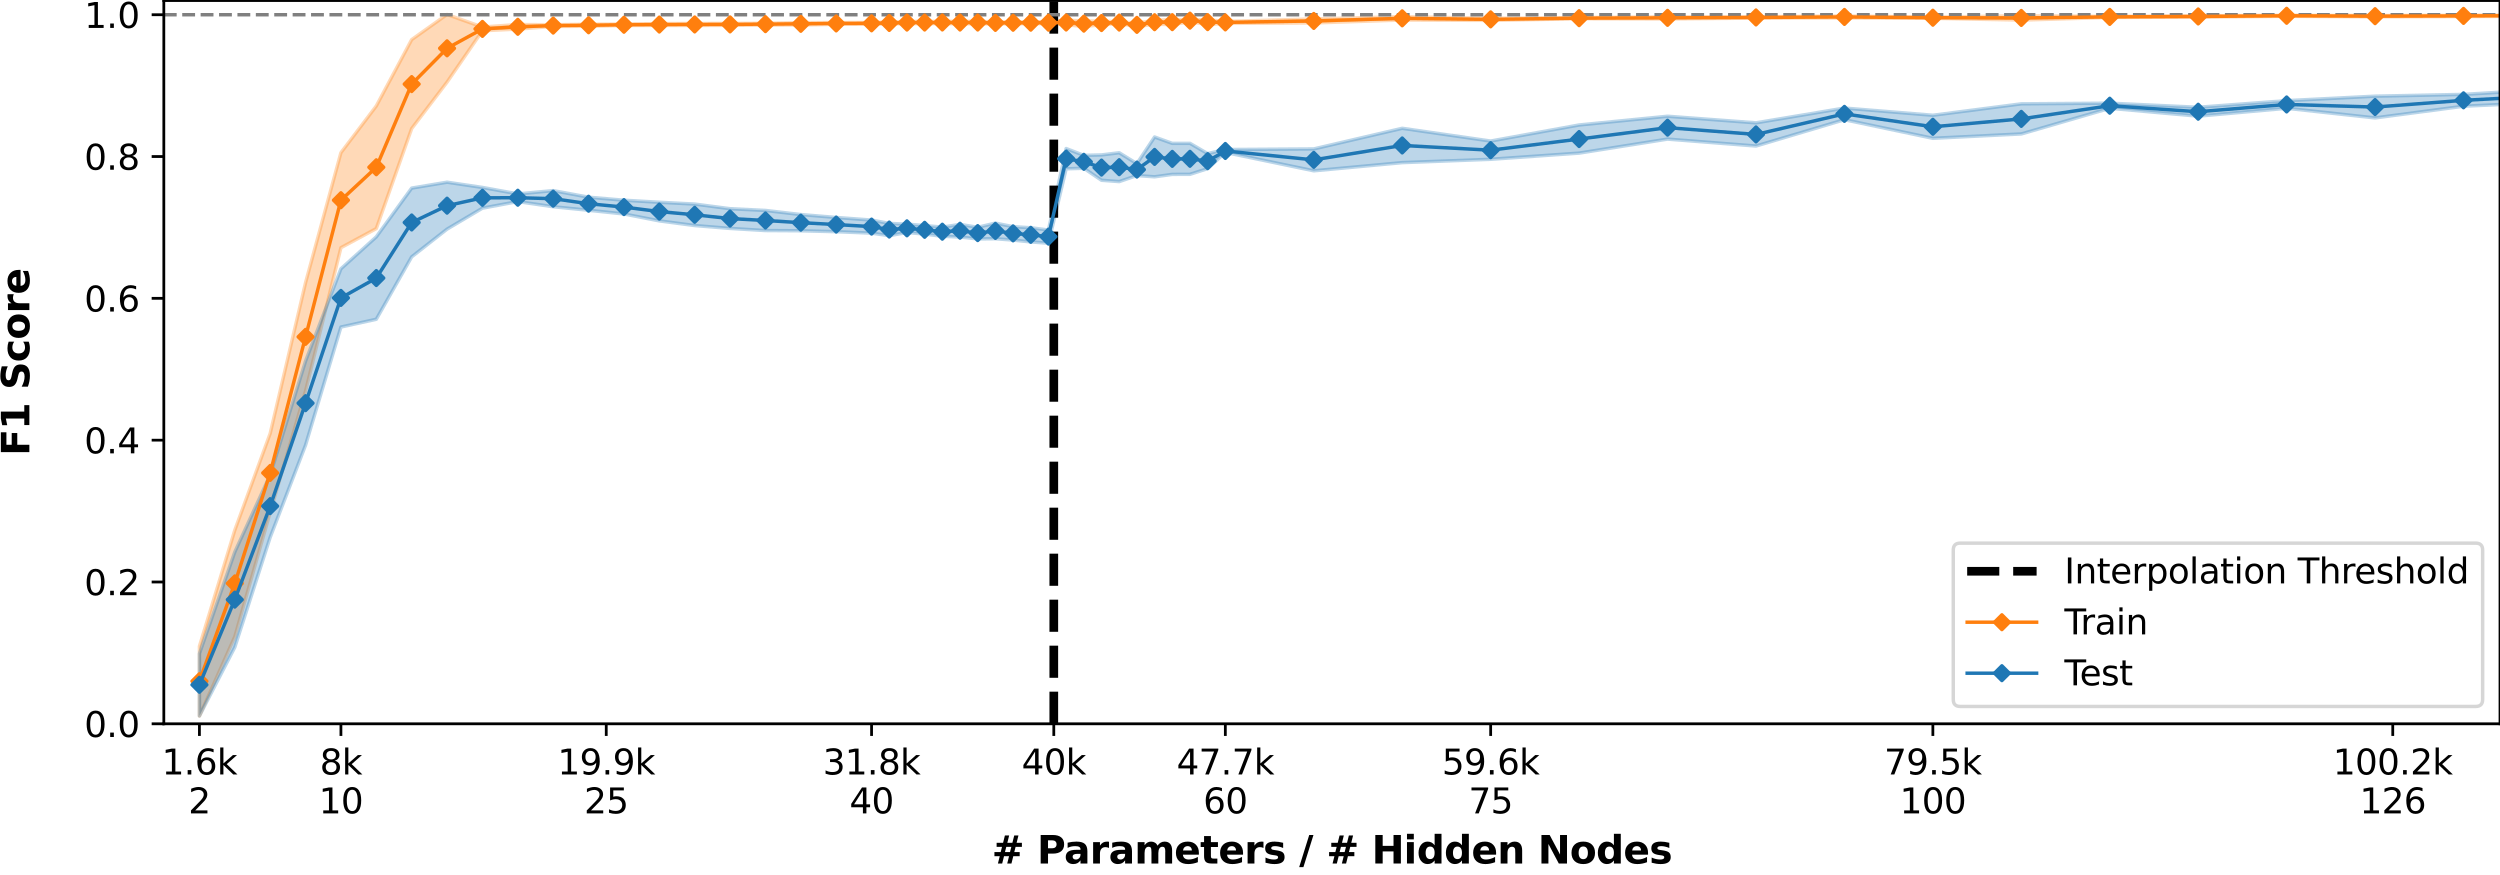 <?xml version="1.0" encoding="utf-8" standalone="no"?>
<!DOCTYPE svg PUBLIC "-//W3C//DTD SVG 1.1//EN"
  "http://www.w3.org/Graphics/SVG/1.1/DTD/svg11.dtd">
<svg xmlns:xlink="http://www.w3.org/1999/xlink" width="720pt" height="252pt" viewBox="0 0 720 252" xmlns="http://www.w3.org/2000/svg" version="1.1">
 <defs>
  <style type="text/css">*{stroke-linejoin: round; stroke-linecap: butt}</style>
 </defs>
 <g id="figure_1">
  <g id="patch_1">
   <path d="M 0 252 
L 720 252 
L 720 0 
L 0 0 
z
" style="fill: #ffffff"/>
  </g>
  <g id="axes_1">
   <g id="patch_2">
    <path d="M 47.18 208.456 
L 720 208.456 
L 720 0.155 
L 47.18 0.155 
z
" style="fill: #ffffff"/>
   </g>
   <g id="PolyCollection_1">
    <path d="M 57.432 186.145 
L 57.432 206.215 
L 67.621 183.353 
L 77.809 147.564 
L 87.998 112.601 
L 98.186 71.342 
L 108.375 65.827 
L 118.563 37.032 
L 128.751 23.66 
L 138.94 8.857 
L 149.128 8.377 
L 159.317 7.616 
L 169.505 7.576 
L 179.694 7.337 
L 189.882 7.344 
L 200.07 7.333 
L 210.259 7.308 
L 220.447 7.215 
L 230.636 7.205 
L 240.824 7.001 
L 251.012 6.98 
L 256.107 6.88 
L 261.201 6.828 
L 266.295 6.818 
L 271.389 6.8 
L 276.483 6.859 
L 281.578 6.837 
L 286.672 6.898 
L 291.766 6.842 
L 296.86 6.811 
L 301.955 6.815 
L 307.049 7.139 
L 312.143 7.619 
L 317.237 7.162 
L 322.331 6.765 
L 327.426 7.658 
L 332.52 6.96 
L 337.614 7.108 
L 342.708 6.264 
L 347.802 7.068 
L 352.897 6.732 
L 378.368 6.613 
L 403.839 5.764 
L 429.31 5.877 
L 454.781 5.394 
L 480.252 5.46 
L 505.723 5.208 
L 531.194 5.172 
L 556.665 5.271 
L 582.136 5.79 
L 607.607 5.024 
L 633.078 4.933 
L 658.549 4.698 
L 684.02 4.855 
L 709.491 4.773 
L 734.962 4.661 
L 760.433 4.546 
L 785.904 4.534 
L 811.375 4.945 
L 811.375 4.276 
L 811.375 4.276 
L 785.904 4.295 
L 760.433 4.362 
L 734.962 4.312 
L 709.491 4.392 
L 684.02 4.462 
L 658.549 4.393 
L 633.078 4.548 
L 607.607 4.721 
L 582.136 4.544 
L 556.665 4.936 
L 531.194 4.584 
L 505.723 4.845 
L 480.252 4.822 
L 454.781 5.067 
L 429.31 5.272 
L 403.839 4.792 
L 378.368 5.449 
L 352.897 6.177 
L 347.802 5.68 
L 342.708 5.634 
L 337.614 5.652 
L 332.52 5.829 
L 327.426 6.667 
L 322.331 6.226 
L 317.237 6.115 
L 312.143 6.005 
L 307.049 5.828 
L 301.955 6.254 
L 296.86 6.256 
L 291.766 6.263 
L 286.672 6.289 
L 281.578 6.141 
L 276.483 6.124 
L 271.389 6.144 
L 266.295 6.164 
L 261.201 6.174 
L 256.107 6.351 
L 251.012 6.459 
L 240.824 6.491 
L 230.636 6.513 
L 220.447 6.69 
L 210.259 6.747 
L 200.07 6.751 
L 189.882 6.794 
L 179.694 6.919 
L 169.505 6.975 
L 159.317 7.123 
L 149.128 7.061 
L 138.94 7.791 
L 128.751 4.169 
L 118.563 11.406 
L 108.375 30.515 
L 98.186 43.976 
L 87.998 81.43 
L 77.809 124.844 
L 67.621 152.686 
L 57.432 186.145 
z
" clip-path="url(#p63e423e003)" style="fill: #ff7f0e; fill-opacity: 0.3; stroke: #ff7f0e; stroke-opacity: 0.3"/>
   </g>
   <g id="PolyCollection_2">
    <path d="M 57.432 188.261 
L 57.432 206.182 
L 67.621 186.41 
L 77.809 154.751 
L 87.998 128.207 
L 98.186 94.189 
L 108.375 91.946 
L 118.563 73.973 
L 128.751 65.995 
L 138.94 59.955 
L 149.128 58.053 
L 159.317 59.541 
L 169.505 60.556 
L 179.694 61.622 
L 189.882 63.613 
L 200.07 64.958 
L 210.259 65.785 
L 220.447 66.4 
L 230.636 66.465 
L 240.824 66.728 
L 251.012 67.145 
L 256.107 67.878 
L 261.201 66.956 
L 266.295 67.416 
L 271.389 68.045 
L 276.483 68.27 
L 281.578 68.808 
L 286.672 68.757 
L 291.766 69.144 
L 296.86 69.67 
L 301.955 70.05 
L 307.049 48.616 
L 312.143 48.466 
L 317.237 51.921 
L 322.331 52.3 
L 327.426 50.553 
L 332.52 50.925 
L 337.614 50.224 
L 342.708 50.199 
L 347.802 48.567 
L 352.897 43.899 
L 378.368 49.194 
L 403.839 46.838 
L 429.31 45.877 
L 454.781 44.099 
L 480.252 40.062 
L 505.723 42.058 
L 531.194 34.475 
L 556.665 39.833 
L 582.136 38.577 
L 607.607 31.185 
L 633.078 33.458 
L 658.549 31.185 
L 684.02 33.963 
L 709.491 30.597 
L 734.962 29.405 
L 760.433 28.011 
L 785.904 28.318 
L 811.375 29.788 
L 811.375 24.263 
L 811.375 24.263 
L 785.904 26.613 
L 760.433 25.826 
L 734.962 25.664 
L 709.491 27.186 
L 684.02 27.699 
L 658.549 28.984 
L 633.078 30.895 
L 607.607 29.708 
L 582.136 29.905 
L 556.665 33.192 
L 531.194 31.118 
L 505.723 35.375 
L 480.252 33.474 
L 454.781 35.992 
L 429.31 40.62 
L 403.839 36.948 
L 378.368 42.892 
L 352.897 43.061 
L 347.802 44.236 
L 342.708 41.273 
L 337.614 41.287 
L 332.52 39.452 
L 327.426 47.126 
L 322.331 43.991 
L 317.237 44.615 
L 312.143 44.741 
L 307.049 42.778 
L 301.955 66.246 
L 296.86 65.592 
L 291.766 65.277 
L 286.672 64.253 
L 281.578 65.458 
L 276.483 64.627 
L 271.389 65.411 
L 266.295 64.956 
L 261.201 64.555 
L 256.107 64.343 
L 251.012 63.376 
L 240.824 62.627 
L 230.636 61.792 
L 220.447 60.604 
L 210.259 60.108 
L 200.07 58.772 
L 189.882 58.25 
L 179.694 57.661 
L 169.505 56.789 
L 159.317 54.898 
L 149.128 55.839 
L 138.94 53.981 
L 128.751 52.472 
L 118.563 54.172 
L 108.375 68.204 
L 98.186 77.407 
L 87.998 104.014 
L 77.809 136.776 
L 67.621 158.982 
L 57.432 188.261 
z
" clip-path="url(#p63e423e003)" style="fill: #1f77b4; fill-opacity: 0.3; stroke: #1f77b4; stroke-opacity: 0.3"/>
   </g>
   <g id="matplotlib.axis_1">
    <g id="xtick_1">
     <g id="line2d_1">
      <defs>
       <path id="mef27f5dda4" d="M 0 0 
L 0 3.5 
" style="stroke: #000000; stroke-width: 0.8"/>
      </defs>
      <g>
       <use xlink:href="#mef27f5dda4" x="57.432" y="208.456" style="stroke: #000000; stroke-width: 0.8"/>
      </g>
     </g>
     <g id="text_1">
      <!-- 1.6k -->
      <g transform="translate(46.586 223.054)scale(0.1 -0.1)">
       <defs>
        <path id="DejaVuSans-31" d="M 794 531 
L 1825 531 
L 1825 4091 
L 703 3866 
L 703 4441 
L 1819 4666 
L 2450 4666 
L 2450 531 
L 3481 531 
L 3481 0 
L 794 0 
L 794 531 
z
" transform="scale(0.016)"/>
        <path id="DejaVuSans-2e" d="M 684 794 
L 1344 794 
L 1344 0 
L 684 0 
L 684 794 
z
" transform="scale(0.016)"/>
        <path id="DejaVuSans-36" d="M 2113 2584 
Q 1688 2584 1439 2293 
Q 1191 2003 1191 1497 
Q 1191 994 1439 701 
Q 1688 409 2113 409 
Q 2538 409 2786 701 
Q 3034 994 3034 1497 
Q 3034 2003 2786 2293 
Q 2538 2584 2113 2584 
z
M 3366 4563 
L 3366 3988 
Q 3128 4100 2886 4159 
Q 2644 4219 2406 4219 
Q 1781 4219 1451 3797 
Q 1122 3375 1075 2522 
Q 1259 2794 1537 2939 
Q 1816 3084 2150 3084 
Q 2853 3084 3261 2657 
Q 3669 2231 3669 1497 
Q 3669 778 3244 343 
Q 2819 -91 2113 -91 
Q 1303 -91 875 529 
Q 447 1150 447 2328 
Q 447 3434 972 4092 
Q 1497 4750 2381 4750 
Q 2619 4750 2861 4703 
Q 3103 4656 3366 4563 
z
" transform="scale(0.016)"/>
        <path id="DejaVuSans-6b" d="M 581 4863 
L 1159 4863 
L 1159 1991 
L 2875 3500 
L 3609 3500 
L 1753 1863 
L 3688 0 
L 2938 0 
L 1159 1709 
L 1159 0 
L 581 0 
L 581 4863 
z
" transform="scale(0.016)"/>
       </defs>
       <use xlink:href="#DejaVuSans-31"/>
       <use xlink:href="#DejaVuSans-2e" x="63.623"/>
       <use xlink:href="#DejaVuSans-36" x="95.41"/>
       <use xlink:href="#DejaVuSans-6b" x="159.033"/>
      </g>
      <!-- 2 -->
      <g transform="translate(54.251 234.252)scale(0.1 -0.1)">
       <defs>
        <path id="DejaVuSans-32" d="M 1228 531 
L 3431 531 
L 3431 0 
L 469 0 
L 469 531 
Q 828 903 1448 1529 
Q 2069 2156 2228 2338 
Q 2531 2678 2651 2914 
Q 2772 3150 2772 3378 
Q 2772 3750 2511 3984 
Q 2250 4219 1831 4219 
Q 1534 4219 1204 4116 
Q 875 4013 500 3803 
L 500 4441 
Q 881 4594 1212 4672 
Q 1544 4750 1819 4750 
Q 2544 4750 2975 4387 
Q 3406 4025 3406 3419 
Q 3406 3131 3298 2873 
Q 3191 2616 2906 2266 
Q 2828 2175 2409 1742 
Q 1991 1309 1228 531 
z
" transform="scale(0.016)"/>
       </defs>
       <use xlink:href="#DejaVuSans-32"/>
      </g>
     </g>
    </g>
    <g id="xtick_2">
     <g id="line2d_2">
      <g>
       <use xlink:href="#mef27f5dda4" x="98.186" y="208.456" style="stroke: #000000; stroke-width: 0.8"/>
      </g>
     </g>
     <g id="text_2">
      <!-- 8k -->
      <g transform="translate(92.11 223.054)scale(0.1 -0.1)">
       <defs>
        <path id="DejaVuSans-38" d="M 2034 2216 
Q 1584 2216 1326 1975 
Q 1069 1734 1069 1313 
Q 1069 891 1326 650 
Q 1584 409 2034 409 
Q 2484 409 2743 651 
Q 3003 894 3003 1313 
Q 3003 1734 2745 1975 
Q 2488 2216 2034 2216 
z
M 1403 2484 
Q 997 2584 770 2862 
Q 544 3141 544 3541 
Q 544 4100 942 4425 
Q 1341 4750 2034 4750 
Q 2731 4750 3128 4425 
Q 3525 4100 3525 3541 
Q 3525 3141 3298 2862 
Q 3072 2584 2669 2484 
Q 3125 2378 3379 2068 
Q 3634 1759 3634 1313 
Q 3634 634 3220 271 
Q 2806 -91 2034 -91 
Q 1263 -91 848 271 
Q 434 634 434 1313 
Q 434 1759 690 2068 
Q 947 2378 1403 2484 
z
M 1172 3481 
Q 1172 3119 1398 2916 
Q 1625 2713 2034 2713 
Q 2441 2713 2670 2916 
Q 2900 3119 2900 3481 
Q 2900 3844 2670 4047 
Q 2441 4250 2034 4250 
Q 1625 4250 1398 4047 
Q 1172 3844 1172 3481 
z
" transform="scale(0.016)"/>
       </defs>
       <use xlink:href="#DejaVuSans-38"/>
       <use xlink:href="#DejaVuSans-6b" x="63.623"/>
      </g>
      <!-- 10 -->
      <g transform="translate(91.824 234.252)scale(0.1 -0.1)">
       <defs>
        <path id="DejaVuSans-30" d="M 2034 4250 
Q 1547 4250 1301 3770 
Q 1056 3291 1056 2328 
Q 1056 1369 1301 889 
Q 1547 409 2034 409 
Q 2525 409 2770 889 
Q 3016 1369 3016 2328 
Q 3016 3291 2770 3770 
Q 2525 4250 2034 4250 
z
M 2034 4750 
Q 2819 4750 3233 4129 
Q 3647 3509 3647 2328 
Q 3647 1150 3233 529 
Q 2819 -91 2034 -91 
Q 1250 -91 836 529 
Q 422 1150 422 2328 
Q 422 3509 836 4129 
Q 1250 4750 2034 4750 
z
" transform="scale(0.016)"/>
       </defs>
       <use xlink:href="#DejaVuSans-31"/>
       <use xlink:href="#DejaVuSans-30" x="63.623"/>
      </g>
     </g>
    </g>
    <g id="xtick_3">
     <g id="line2d_3">
      <g>
       <use xlink:href="#mef27f5dda4" x="174.599" y="208.456" style="stroke: #000000; stroke-width: 0.8"/>
      </g>
     </g>
     <g id="text_3">
      <!-- 19.9k -->
      <g transform="translate(160.571 223.054)scale(0.1 -0.1)">
       <defs>
        <path id="DejaVuSans-39" d="M 703 97 
L 703 672 
Q 941 559 1184 500 
Q 1428 441 1663 441 
Q 2288 441 2617 861 
Q 2947 1281 2994 2138 
Q 2813 1869 2534 1725 
Q 2256 1581 1919 1581 
Q 1219 1581 811 2004 
Q 403 2428 403 3163 
Q 403 3881 828 4315 
Q 1253 4750 1959 4750 
Q 2769 4750 3195 4129 
Q 3622 3509 3622 2328 
Q 3622 1225 3098 567 
Q 2575 -91 1691 -91 
Q 1453 -91 1209 -44 
Q 966 3 703 97 
z
M 1959 2075 
Q 2384 2075 2632 2365 
Q 2881 2656 2881 3163 
Q 2881 3666 2632 3958 
Q 2384 4250 1959 4250 
Q 1534 4250 1286 3958 
Q 1038 3666 1038 3163 
Q 1038 2656 1286 2365 
Q 1534 2075 1959 2075 
z
" transform="scale(0.016)"/>
       </defs>
       <use xlink:href="#DejaVuSans-31"/>
       <use xlink:href="#DejaVuSans-39" x="63.623"/>
       <use xlink:href="#DejaVuSans-2e" x="127.246"/>
       <use xlink:href="#DejaVuSans-39" x="159.033"/>
       <use xlink:href="#DejaVuSans-6b" x="222.656"/>
      </g>
      <!-- 25 -->
      <g transform="translate(168.237 234.252)scale(0.1 -0.1)">
       <defs>
        <path id="DejaVuSans-35" d="M 691 4666 
L 3169 4666 
L 3169 4134 
L 1269 4134 
L 1269 2991 
Q 1406 3038 1543 3061 
Q 1681 3084 1819 3084 
Q 2600 3084 3056 2656 
Q 3513 2228 3513 1497 
Q 3513 744 3044 326 
Q 2575 -91 1722 -91 
Q 1428 -91 1123 -41 
Q 819 9 494 109 
L 494 744 
Q 775 591 1075 516 
Q 1375 441 1709 441 
Q 2250 441 2565 725 
Q 2881 1009 2881 1497 
Q 2881 1984 2565 2268 
Q 2250 2553 1709 2553 
Q 1456 2553 1204 2497 
Q 953 2441 691 2322 
L 691 4666 
z
" transform="scale(0.016)"/>
       </defs>
       <use xlink:href="#DejaVuSans-32"/>
       <use xlink:href="#DejaVuSans-35" x="63.623"/>
      </g>
     </g>
    </g>
    <g id="xtick_4">
     <g id="line2d_4">
      <g>
       <use xlink:href="#mef27f5dda4" x="251.012" y="208.456" style="stroke: #000000; stroke-width: 0.8"/>
      </g>
     </g>
     <g id="text_4">
      <!-- 31.8k -->
      <g transform="translate(236.984 223.054)scale(0.1 -0.1)">
       <defs>
        <path id="DejaVuSans-33" d="M 2597 2516 
Q 3050 2419 3304 2112 
Q 3559 1806 3559 1356 
Q 3559 666 3084 287 
Q 2609 -91 1734 -91 
Q 1441 -91 1130 -33 
Q 819 25 488 141 
L 488 750 
Q 750 597 1062 519 
Q 1375 441 1716 441 
Q 2309 441 2620 675 
Q 2931 909 2931 1356 
Q 2931 1769 2642 2001 
Q 2353 2234 1838 2234 
L 1294 2234 
L 1294 2753 
L 1863 2753 
Q 2328 2753 2575 2939 
Q 2822 3125 2822 3475 
Q 2822 3834 2567 4026 
Q 2313 4219 1838 4219 
Q 1578 4219 1281 4162 
Q 984 4106 628 3988 
L 628 4550 
Q 988 4650 1302 4700 
Q 1616 4750 1894 4750 
Q 2613 4750 3031 4423 
Q 3450 4097 3450 3541 
Q 3450 3153 3228 2886 
Q 3006 2619 2597 2516 
z
" transform="scale(0.016)"/>
       </defs>
       <use xlink:href="#DejaVuSans-33"/>
       <use xlink:href="#DejaVuSans-31" x="63.623"/>
       <use xlink:href="#DejaVuSans-2e" x="127.246"/>
       <use xlink:href="#DejaVuSans-38" x="159.033"/>
       <use xlink:href="#DejaVuSans-6b" x="222.656"/>
      </g>
      <!-- 40 -->
      <g transform="translate(244.65 234.252)scale(0.1 -0.1)">
       <defs>
        <path id="DejaVuSans-34" d="M 2419 4116 
L 825 1625 
L 2419 1625 
L 2419 4116 
z
M 2253 4666 
L 3047 4666 
L 3047 1625 
L 3713 1625 
L 3713 1100 
L 3047 1100 
L 3047 0 
L 2419 0 
L 2419 1100 
L 313 1100 
L 313 1709 
L 2253 4666 
z
" transform="scale(0.016)"/>
       </defs>
       <use xlink:href="#DejaVuSans-34"/>
       <use xlink:href="#DejaVuSans-30" x="63.623"/>
      </g>
     </g>
    </g>
    <g id="xtick_5">
     <g id="line2d_5">
      <g>
       <use xlink:href="#mef27f5dda4" x="352.897" y="208.456" style="stroke: #000000; stroke-width: 0.8"/>
      </g>
     </g>
     <g id="text_5">
      <!-- 47.7k -->
      <g transform="translate(338.868 223.054)scale(0.1 -0.1)">
       <defs>
        <path id="DejaVuSans-37" d="M 525 4666 
L 3525 4666 
L 3525 4397 
L 1831 0 
L 1172 0 
L 2766 4134 
L 525 4134 
L 525 4666 
z
" transform="scale(0.016)"/>
       </defs>
       <use xlink:href="#DejaVuSans-34"/>
       <use xlink:href="#DejaVuSans-37" x="63.623"/>
       <use xlink:href="#DejaVuSans-2e" x="127.246"/>
       <use xlink:href="#DejaVuSans-37" x="159.033"/>
       <use xlink:href="#DejaVuSans-6b" x="222.656"/>
      </g>
      <!-- 60 -->
      <g transform="translate(346.534 234.252)scale(0.1 -0.1)">
       <use xlink:href="#DejaVuSans-36"/>
       <use xlink:href="#DejaVuSans-30" x="63.623"/>
      </g>
     </g>
    </g>
    <g id="xtick_6">
     <g id="line2d_6">
      <g>
       <use xlink:href="#mef27f5dda4" x="429.31" y="208.456" style="stroke: #000000; stroke-width: 0.8"/>
      </g>
     </g>
     <g id="text_6">
      <!-- 59.6k -->
      <g transform="translate(415.282 223.054)scale(0.1 -0.1)">
       <use xlink:href="#DejaVuSans-35"/>
       <use xlink:href="#DejaVuSans-39" x="63.623"/>
       <use xlink:href="#DejaVuSans-2e" x="127.246"/>
       <use xlink:href="#DejaVuSans-36" x="159.033"/>
       <use xlink:href="#DejaVuSans-6b" x="222.656"/>
      </g>
      <!-- 75 -->
      <g transform="translate(422.947 234.252)scale(0.1 -0.1)">
       <use xlink:href="#DejaVuSans-37"/>
       <use xlink:href="#DejaVuSans-35" x="63.623"/>
      </g>
     </g>
    </g>
    <g id="xtick_7">
     <g id="line2d_7">
      <g>
       <use xlink:href="#mef27f5dda4" x="556.665" y="208.456" style="stroke: #000000; stroke-width: 0.8"/>
      </g>
     </g>
     <g id="text_7">
      <!-- 79.5k -->
      <g transform="translate(542.637 223.054)scale(0.1 -0.1)">
       <use xlink:href="#DejaVuSans-37"/>
       <use xlink:href="#DejaVuSans-39" x="63.623"/>
       <use xlink:href="#DejaVuSans-2e" x="127.246"/>
       <use xlink:href="#DejaVuSans-35" x="159.033"/>
       <use xlink:href="#DejaVuSans-6b" x="222.656"/>
      </g>
      <!-- 100 -->
      <g transform="translate(547.121 234.252)scale(0.1 -0.1)">
       <use xlink:href="#DejaVuSans-31"/>
       <use xlink:href="#DejaVuSans-30" x="63.623"/>
       <use xlink:href="#DejaVuSans-30" x="127.246"/>
      </g>
     </g>
    </g>
    <g id="xtick_8">
     <g id="line2d_8">
      <g>
       <use xlink:href="#mef27f5dda4" x="689.114" y="208.456" style="stroke: #000000; stroke-width: 0.8"/>
      </g>
     </g>
     <g id="text_8">
      <!-- 100.2k -->
      <g transform="translate(671.905 223.054)scale(0.1 -0.1)">
       <use xlink:href="#DejaVuSans-31"/>
       <use xlink:href="#DejaVuSans-30" x="63.623"/>
       <use xlink:href="#DejaVuSans-30" x="127.246"/>
       <use xlink:href="#DejaVuSans-2e" x="190.869"/>
       <use xlink:href="#DejaVuSans-32" x="222.656"/>
       <use xlink:href="#DejaVuSans-6b" x="286.279"/>
      </g>
      <!-- 126 -->
      <g transform="translate(679.571 234.252)scale(0.1 -0.1)">
       <use xlink:href="#DejaVuSans-31"/>
       <use xlink:href="#DejaVuSans-32" x="63.623"/>
       <use xlink:href="#DejaVuSans-36" x="127.246"/>
      </g>
     </g>
    </g>
    <g id="xtick_9">
     <g id="line2d_9">
      <g>
       <use xlink:href="#mef27f5dda4" x="303.492" y="208.456" style="stroke: #000000; stroke-width: 0.8"/>
      </g>
     </g>
     <g id="text_9">
      <!-- 40k -->
      <g transform="translate(294.235 223.054)scale(0.1 -0.1)">
       <use xlink:href="#DejaVuSans-34"/>
       <use xlink:href="#DejaVuSans-30" x="63.623"/>
       <use xlink:href="#DejaVuSans-6b" x="127.246"/>
      </g>
     </g>
    </g>
    <g id="text_10">
     <!-- # Parameters / # Hidden Nodes -->
     <g transform="translate(285.631 248.69)scale(0.11 -0.11)">
      <defs>
       <path id="DejaVuSans-Bold-23" d="M 2847 4594 
L 2547 3391 
L 3372 3391 
L 3675 4594 
L 4366 4594 
L 4063 3391 
L 4928 3391 
L 4928 2725 
L 3897 2725 
L 3681 1869 
L 4569 1869 
L 4569 1197 
L 3519 1197 
L 3219 0 
L 2528 0 
L 2828 1197 
L 2003 1197 
L 1703 0 
L 1006 0 
L 1306 1197 
L 434 1197 
L 434 1869 
L 1459 1869 
L 1678 2725 
L 794 2725 
L 794 3391 
L 1850 3391 
L 2150 4594 
L 2847 4594 
z
M 3200 2725 
L 2375 2725 
L 2156 1869 
L 2981 1869 
L 3200 2725 
z
" transform="scale(0.016)"/>
       <path id="DejaVuSans-Bold-20" transform="scale(0.016)"/>
       <path id="DejaVuSans-Bold-50" d="M 588 4666 
L 2584 4666 
Q 3475 4666 3951 4270 
Q 4428 3875 4428 3144 
Q 4428 2409 3951 2014 
Q 3475 1619 2584 1619 
L 1791 1619 
L 1791 0 
L 588 0 
L 588 4666 
z
M 1791 3794 
L 1791 2491 
L 2456 2491 
Q 2806 2491 2997 2661 
Q 3188 2831 3188 3144 
Q 3188 3456 2997 3625 
Q 2806 3794 2456 3794 
L 1791 3794 
z
" transform="scale(0.016)"/>
       <path id="DejaVuSans-Bold-61" d="M 2106 1575 
Q 1756 1575 1579 1456 
Q 1403 1338 1403 1106 
Q 1403 894 1545 773 
Q 1688 653 1941 653 
Q 2256 653 2472 879 
Q 2688 1106 2688 1447 
L 2688 1575 
L 2106 1575 
z
M 3816 1997 
L 3816 0 
L 2688 0 
L 2688 519 
Q 2463 200 2181 54 
Q 1900 -91 1497 -91 
Q 953 -91 614 226 
Q 275 544 275 1050 
Q 275 1666 698 1953 
Q 1122 2241 2028 2241 
L 2688 2241 
L 2688 2328 
Q 2688 2594 2478 2717 
Q 2269 2841 1825 2841 
Q 1466 2841 1156 2769 
Q 847 2697 581 2553 
L 581 3406 
Q 941 3494 1303 3539 
Q 1666 3584 2028 3584 
Q 2975 3584 3395 3211 
Q 3816 2838 3816 1997 
z
" transform="scale(0.016)"/>
       <path id="DejaVuSans-Bold-72" d="M 3138 2547 
Q 2991 2616 2845 2648 
Q 2700 2681 2553 2681 
Q 2122 2681 1889 2404 
Q 1656 2128 1656 1613 
L 1656 0 
L 538 0 
L 538 3500 
L 1656 3500 
L 1656 2925 
Q 1872 3269 2151 3426 
Q 2431 3584 2822 3584 
Q 2878 3584 2943 3579 
Q 3009 3575 3134 3559 
L 3138 2547 
z
" transform="scale(0.016)"/>
       <path id="DejaVuSans-Bold-6d" d="M 3781 2919 
Q 3994 3244 4286 3414 
Q 4578 3584 4928 3584 
Q 5531 3584 5847 3212 
Q 6163 2841 6163 2131 
L 6163 0 
L 5038 0 
L 5038 1825 
Q 5041 1866 5042 1909 
Q 5044 1953 5044 2034 
Q 5044 2406 4934 2573 
Q 4825 2741 4581 2741 
Q 4263 2741 4089 2478 
Q 3916 2216 3909 1719 
L 3909 0 
L 2784 0 
L 2784 1825 
Q 2784 2406 2684 2573 
Q 2584 2741 2328 2741 
Q 2006 2741 1831 2477 
Q 1656 2213 1656 1722 
L 1656 0 
L 531 0 
L 531 3500 
L 1656 3500 
L 1656 2988 
Q 1863 3284 2130 3434 
Q 2397 3584 2719 3584 
Q 3081 3584 3359 3409 
Q 3638 3234 3781 2919 
z
" transform="scale(0.016)"/>
       <path id="DejaVuSans-Bold-65" d="M 4031 1759 
L 4031 1441 
L 1416 1441 
Q 1456 1047 1700 850 
Q 1944 653 2381 653 
Q 2734 653 3104 758 
Q 3475 863 3866 1075 
L 3866 213 
Q 3469 63 3072 -14 
Q 2675 -91 2278 -91 
Q 1328 -91 801 392 
Q 275 875 275 1747 
Q 275 2603 792 3093 
Q 1309 3584 2216 3584 
Q 3041 3584 3536 3087 
Q 4031 2591 4031 1759 
z
M 2881 2131 
Q 2881 2450 2695 2645 
Q 2509 2841 2209 2841 
Q 1884 2841 1681 2658 
Q 1478 2475 1428 2131 
L 2881 2131 
z
" transform="scale(0.016)"/>
       <path id="DejaVuSans-Bold-74" d="M 1759 4494 
L 1759 3500 
L 2913 3500 
L 2913 2700 
L 1759 2700 
L 1759 1216 
Q 1759 972 1856 886 
Q 1953 800 2241 800 
L 2816 800 
L 2816 0 
L 1856 0 
Q 1194 0 917 276 
Q 641 553 641 1216 
L 641 2700 
L 84 2700 
L 84 3500 
L 641 3500 
L 641 4494 
L 1759 4494 
z
" transform="scale(0.016)"/>
       <path id="DejaVuSans-Bold-73" d="M 3272 3391 
L 3272 2541 
Q 2913 2691 2578 2766 
Q 2244 2841 1947 2841 
Q 1628 2841 1473 2761 
Q 1319 2681 1319 2516 
Q 1319 2381 1436 2309 
Q 1553 2238 1856 2203 
L 2053 2175 
Q 2913 2066 3209 1816 
Q 3506 1566 3506 1031 
Q 3506 472 3093 190 
Q 2681 -91 1863 -91 
Q 1516 -91 1145 -36 
Q 775 19 384 128 
L 384 978 
Q 719 816 1070 734 
Q 1422 653 1784 653 
Q 2113 653 2278 743 
Q 2444 834 2444 1013 
Q 2444 1163 2330 1236 
Q 2216 1309 1875 1350 
L 1678 1375 
Q 931 1469 631 1722 
Q 331 1975 331 2491 
Q 331 3047 712 3315 
Q 1094 3584 1881 3584 
Q 2191 3584 2531 3537 
Q 2872 3491 3272 3391 
z
" transform="scale(0.016)"/>
       <path id="DejaVuSans-Bold-2f" d="M 1644 4666 
L 2338 4666 
L 691 -594 
L 0 -594 
L 1644 4666 
z
" transform="scale(0.016)"/>
       <path id="DejaVuSans-Bold-48" d="M 588 4666 
L 1791 4666 
L 1791 2888 
L 3566 2888 
L 3566 4666 
L 4769 4666 
L 4769 0 
L 3566 0 
L 3566 1978 
L 1791 1978 
L 1791 0 
L 588 0 
L 588 4666 
z
" transform="scale(0.016)"/>
       <path id="DejaVuSans-Bold-69" d="M 538 3500 
L 1656 3500 
L 1656 0 
L 538 0 
L 538 3500 
z
M 538 4863 
L 1656 4863 
L 1656 3950 
L 538 3950 
L 538 4863 
z
" transform="scale(0.016)"/>
       <path id="DejaVuSans-Bold-64" d="M 2919 2988 
L 2919 4863 
L 4044 4863 
L 4044 0 
L 2919 0 
L 2919 506 
Q 2688 197 2409 53 
Q 2131 -91 1766 -91 
Q 1119 -91 703 423 
Q 288 938 288 1747 
Q 288 2556 703 3070 
Q 1119 3584 1766 3584 
Q 2128 3584 2408 3439 
Q 2688 3294 2919 2988 
z
M 2181 722 
Q 2541 722 2730 984 
Q 2919 1247 2919 1747 
Q 2919 2247 2730 2509 
Q 2541 2772 2181 2772 
Q 1825 2772 1636 2509 
Q 1447 2247 1447 1747 
Q 1447 1247 1636 984 
Q 1825 722 2181 722 
z
" transform="scale(0.016)"/>
       <path id="DejaVuSans-Bold-6e" d="M 4056 2131 
L 4056 0 
L 2931 0 
L 2931 347 
L 2931 1631 
Q 2931 2084 2911 2256 
Q 2891 2428 2841 2509 
Q 2775 2619 2662 2680 
Q 2550 2741 2406 2741 
Q 2056 2741 1856 2470 
Q 1656 2200 1656 1722 
L 1656 0 
L 538 0 
L 538 3500 
L 1656 3500 
L 1656 2988 
Q 1909 3294 2193 3439 
Q 2478 3584 2822 3584 
Q 3428 3584 3742 3212 
Q 4056 2841 4056 2131 
z
" transform="scale(0.016)"/>
       <path id="DejaVuSans-Bold-4e" d="M 588 4666 
L 1931 4666 
L 3628 1466 
L 3628 4666 
L 4769 4666 
L 4769 0 
L 3425 0 
L 1728 3200 
L 1728 0 
L 588 0 
L 588 4666 
z
" transform="scale(0.016)"/>
       <path id="DejaVuSans-Bold-6f" d="M 2203 2784 
Q 1831 2784 1636 2517 
Q 1441 2250 1441 1747 
Q 1441 1244 1636 976 
Q 1831 709 2203 709 
Q 2569 709 2762 976 
Q 2956 1244 2956 1747 
Q 2956 2250 2762 2517 
Q 2569 2784 2203 2784 
z
M 2203 3584 
Q 3106 3584 3614 3096 
Q 4122 2609 4122 1747 
Q 4122 884 3614 396 
Q 3106 -91 2203 -91 
Q 1297 -91 786 396 
Q 275 884 275 1747 
Q 275 2609 786 3096 
Q 1297 3584 2203 3584 
z
" transform="scale(0.016)"/>
      </defs>
      <use xlink:href="#DejaVuSans-Bold-23"/>
      <use xlink:href="#DejaVuSans-Bold-20" x="83.789"/>
      <use xlink:href="#DejaVuSans-Bold-50" x="118.604"/>
      <use xlink:href="#DejaVuSans-Bold-61" x="189.27"/>
      <use xlink:href="#DejaVuSans-Bold-72" x="256.75"/>
      <use xlink:href="#DejaVuSans-Bold-61" x="306.066"/>
      <use xlink:href="#DejaVuSans-Bold-6d" x="373.547"/>
      <use xlink:href="#DejaVuSans-Bold-65" x="477.746"/>
      <use xlink:href="#DejaVuSans-Bold-74" x="545.568"/>
      <use xlink:href="#DejaVuSans-Bold-65" x="593.371"/>
      <use xlink:href="#DejaVuSans-Bold-72" x="661.193"/>
      <use xlink:href="#DejaVuSans-Bold-73" x="710.51"/>
      <use xlink:href="#DejaVuSans-Bold-20" x="770.031"/>
      <use xlink:href="#DejaVuSans-Bold-2f" x="804.846"/>
      <use xlink:href="#DejaVuSans-Bold-20" x="841.369"/>
      <use xlink:href="#DejaVuSans-Bold-23" x="876.184"/>
      <use xlink:href="#DejaVuSans-Bold-20" x="959.973"/>
      <use xlink:href="#DejaVuSans-Bold-48" x="994.787"/>
      <use xlink:href="#DejaVuSans-Bold-69" x="1078.479"/>
      <use xlink:href="#DejaVuSans-Bold-64" x="1112.756"/>
      <use xlink:href="#DejaVuSans-Bold-64" x="1184.338"/>
      <use xlink:href="#DejaVuSans-Bold-65" x="1255.92"/>
      <use xlink:href="#DejaVuSans-Bold-6e" x="1323.742"/>
      <use xlink:href="#DejaVuSans-Bold-20" x="1394.934"/>
      <use xlink:href="#DejaVuSans-Bold-4e" x="1429.748"/>
      <use xlink:href="#DejaVuSans-Bold-6f" x="1513.439"/>
      <use xlink:href="#DejaVuSans-Bold-64" x="1582.141"/>
      <use xlink:href="#DejaVuSans-Bold-65" x="1653.723"/>
      <use xlink:href="#DejaVuSans-Bold-73" x="1721.545"/>
     </g>
    </g>
   </g>
   <g id="matplotlib.axis_2">
    <g id="ytick_1">
     <g id="line2d_10">
      <defs>
       <path id="m38ae793da6" d="M 0 0 
L -3.5 0 
" style="stroke: #000000; stroke-width: 0.8"/>
      </defs>
      <g>
       <use xlink:href="#m38ae793da6" x="47.18" y="208.456" style="stroke: #000000; stroke-width: 0.8"/>
      </g>
     </g>
     <g id="text_11">
      <!--    0.0 -->
      <g transform="translate(14.742 212.255)scale(0.1 -0.1)">
       <defs>
        <path id="DejaVuSans-20" transform="scale(0.016)"/>
       </defs>
       <use xlink:href="#DejaVuSans-20"/>
       <use xlink:href="#DejaVuSans-20" x="31.787"/>
       <use xlink:href="#DejaVuSans-20" x="63.574"/>
       <use xlink:href="#DejaVuSans-30" x="95.361"/>
       <use xlink:href="#DejaVuSans-2e" x="158.984"/>
       <use xlink:href="#DejaVuSans-30" x="190.771"/>
      </g>
     </g>
    </g>
    <g id="ytick_2">
     <g id="line2d_11">
      <g>
       <use xlink:href="#m38ae793da6" x="47.18" y="167.613" style="stroke: #000000; stroke-width: 0.8"/>
      </g>
     </g>
     <g id="text_12">
      <!--    0.2 -->
      <g transform="translate(14.742 171.412)scale(0.1 -0.1)">
       <use xlink:href="#DejaVuSans-20"/>
       <use xlink:href="#DejaVuSans-20" x="31.787"/>
       <use xlink:href="#DejaVuSans-20" x="63.574"/>
       <use xlink:href="#DejaVuSans-30" x="95.361"/>
       <use xlink:href="#DejaVuSans-2e" x="158.984"/>
       <use xlink:href="#DejaVuSans-32" x="190.771"/>
      </g>
     </g>
    </g>
    <g id="ytick_3">
     <g id="line2d_12">
      <g>
       <use xlink:href="#m38ae793da6" x="47.18" y="126.769" style="stroke: #000000; stroke-width: 0.8"/>
      </g>
     </g>
     <g id="text_13">
      <!--    0.4 -->
      <g transform="translate(14.742 130.569)scale(0.1 -0.1)">
       <use xlink:href="#DejaVuSans-20"/>
       <use xlink:href="#DejaVuSans-20" x="31.787"/>
       <use xlink:href="#DejaVuSans-20" x="63.574"/>
       <use xlink:href="#DejaVuSans-30" x="95.361"/>
       <use xlink:href="#DejaVuSans-2e" x="158.984"/>
       <use xlink:href="#DejaVuSans-34" x="190.771"/>
      </g>
     </g>
    </g>
    <g id="ytick_4">
     <g id="line2d_13">
      <g>
       <use xlink:href="#m38ae793da6" x="47.18" y="85.926" style="stroke: #000000; stroke-width: 0.8"/>
      </g>
     </g>
     <g id="text_14">
      <!--    0.6 -->
      <g transform="translate(14.742 89.725)scale(0.1 -0.1)">
       <use xlink:href="#DejaVuSans-20"/>
       <use xlink:href="#DejaVuSans-20" x="31.787"/>
       <use xlink:href="#DejaVuSans-20" x="63.574"/>
       <use xlink:href="#DejaVuSans-30" x="95.361"/>
       <use xlink:href="#DejaVuSans-2e" x="158.984"/>
       <use xlink:href="#DejaVuSans-36" x="190.771"/>
      </g>
     </g>
    </g>
    <g id="ytick_5">
     <g id="line2d_14">
      <g>
       <use xlink:href="#m38ae793da6" x="47.18" y="45.083" style="stroke: #000000; stroke-width: 0.8"/>
      </g>
     </g>
     <g id="text_15">
      <!--    0.8 -->
      <g transform="translate(14.742 48.882)scale(0.1 -0.1)">
       <use xlink:href="#DejaVuSans-20"/>
       <use xlink:href="#DejaVuSans-20" x="31.787"/>
       <use xlink:href="#DejaVuSans-20" x="63.574"/>
       <use xlink:href="#DejaVuSans-30" x="95.361"/>
       <use xlink:href="#DejaVuSans-2e" x="158.984"/>
       <use xlink:href="#DejaVuSans-38" x="190.771"/>
      </g>
     </g>
    </g>
    <g id="ytick_6">
     <g id="line2d_15">
      <g>
       <use xlink:href="#m38ae793da6" x="47.18" y="4.24" style="stroke: #000000; stroke-width: 0.8"/>
      </g>
     </g>
     <g id="text_16">
      <!--    1.0 -->
      <g transform="translate(14.742 8.039)scale(0.1 -0.1)">
       <use xlink:href="#DejaVuSans-20"/>
       <use xlink:href="#DejaVuSans-20" x="31.787"/>
       <use xlink:href="#DejaVuSans-20" x="63.574"/>
       <use xlink:href="#DejaVuSans-31" x="95.361"/>
       <use xlink:href="#DejaVuSans-2e" x="158.984"/>
       <use xlink:href="#DejaVuSans-30" x="190.771"/>
      </g>
     </g>
    </g>
    <g id="text_17">
     <!-- F1 Score -->
     <g transform="translate(8.455 131.247)rotate(-90)scale(0.11 -0.11)">
      <defs>
       <path id="DejaVuSans-Bold-46" d="M 588 4666 
L 3834 4666 
L 3834 3756 
L 1791 3756 
L 1791 2888 
L 3713 2888 
L 3713 1978 
L 1791 1978 
L 1791 0 
L 588 0 
L 588 4666 
z
" transform="scale(0.016)"/>
       <path id="DejaVuSans-Bold-31" d="M 750 831 
L 1813 831 
L 1813 3847 
L 722 3622 
L 722 4441 
L 1806 4666 
L 2950 4666 
L 2950 831 
L 4013 831 
L 4013 0 
L 750 0 
L 750 831 
z
" transform="scale(0.016)"/>
       <path id="DejaVuSans-Bold-53" d="M 3834 4519 
L 3834 3531 
Q 3450 3703 3084 3790 
Q 2719 3878 2394 3878 
Q 1963 3878 1756 3759 
Q 1550 3641 1550 3391 
Q 1550 3203 1689 3098 
Q 1828 2994 2194 2919 
L 2706 2816 
Q 3484 2659 3812 2340 
Q 4141 2022 4141 1434 
Q 4141 663 3683 286 
Q 3225 -91 2284 -91 
Q 1841 -91 1394 -6 
Q 947 78 500 244 
L 500 1259 
Q 947 1022 1364 901 
Q 1781 781 2169 781 
Q 2563 781 2772 912 
Q 2981 1044 2981 1288 
Q 2981 1506 2839 1625 
Q 2697 1744 2272 1838 
L 1806 1941 
Q 1106 2091 782 2419 
Q 459 2747 459 3303 
Q 459 4000 909 4375 
Q 1359 4750 2203 4750 
Q 2588 4750 2994 4692 
Q 3400 4634 3834 4519 
z
" transform="scale(0.016)"/>
       <path id="DejaVuSans-Bold-63" d="M 3366 3391 
L 3366 2478 
Q 3138 2634 2908 2709 
Q 2678 2784 2431 2784 
Q 1963 2784 1702 2511 
Q 1441 2238 1441 1747 
Q 1441 1256 1702 982 
Q 1963 709 2431 709 
Q 2694 709 2930 787 
Q 3166 866 3366 1019 
L 3366 103 
Q 3103 6 2833 -42 
Q 2563 -91 2291 -91 
Q 1344 -91 809 395 
Q 275 881 275 1747 
Q 275 2613 809 3098 
Q 1344 3584 2291 3584 
Q 2566 3584 2833 3536 
Q 3100 3488 3366 3391 
z
" transform="scale(0.016)"/>
      </defs>
      <use xlink:href="#DejaVuSans-Bold-46"/>
      <use xlink:href="#DejaVuSans-Bold-31" x="68.311"/>
      <use xlink:href="#DejaVuSans-Bold-20" x="137.891"/>
      <use xlink:href="#DejaVuSans-Bold-53" x="172.705"/>
      <use xlink:href="#DejaVuSans-Bold-63" x="244.727"/>
      <use xlink:href="#DejaVuSans-Bold-6f" x="304.004"/>
      <use xlink:href="#DejaVuSans-Bold-72" x="372.705"/>
      <use xlink:href="#DejaVuSans-Bold-65" x="422.021"/>
     </g>
    </g>
   </g>
   <g id="line2d_16">
    <path d="M 303.492 208.456 
L 303.492 0.155 
" clip-path="url(#p63e423e003)" style="fill: none; stroke-dasharray: 9.25,4; stroke-dashoffset: 0; stroke: #000000; stroke-width: 2.5"/>
   </g>
   <g id="line2d_17">
    <path d="M 47.18 4.24 
L 720 4.24 
" clip-path="url(#p63e423e003)" style="fill: none; stroke-dasharray: 3.7,1.6; stroke-dashoffset: 0; stroke: #808080"/>
   </g>
   <g id="line2d_18">
    <path d="M 57.432 196.18 
L 67.621 168.019 
L 77.809 136.204 
L 87.998 97.016 
L 98.186 57.659 
L 108.375 48.171 
L 118.563 24.219 
L 128.751 13.915 
L 138.94 8.324 
L 149.128 7.719 
L 159.317 7.37 
L 169.505 7.276 
L 179.694 7.128 
L 189.882 7.069 
L 200.07 7.042 
L 210.259 7.028 
L 220.447 6.952 
L 230.636 6.859 
L 240.824 6.746 
L 251.012 6.719 
L 256.107 6.615 
L 261.201 6.501 
L 266.295 6.491 
L 271.389 6.472 
L 276.483 6.492 
L 281.578 6.489 
L 286.672 6.593 
L 291.766 6.553 
L 296.86 6.533 
L 301.955 6.534 
L 307.049 6.484 
L 312.143 6.812 
L 317.237 6.639 
L 322.331 6.496 
L 327.426 7.163 
L 332.52 6.394 
L 337.614 6.38 
L 342.708 5.949 
L 347.802 6.374 
L 352.897 6.454 
L 378.368 6.031 
L 403.839 5.278 
L 429.31 5.575 
L 454.781 5.23 
L 480.252 5.141 
L 505.723 5.026 
L 531.194 4.878 
L 556.665 5.104 
L 582.136 5.167 
L 607.607 4.872 
L 633.078 4.741 
L 658.549 4.546 
L 684.02 4.658 
L 709.491 4.583 
L 721 4.539 
" clip-path="url(#p63e423e003)" style="fill: none; stroke: #ff7f0e; stroke-linecap: square"/>
    <defs>
     <path id="m6d9b4607bd" d="M 0 2.121 
L 2.121 0 
L 0 -2.121 
L -2.121 0 
z
" style="stroke: #ff7f0e; stroke-linejoin: miter"/>
    </defs>
    <g clip-path="url(#p63e423e003)">
     <use xlink:href="#m6d9b4607bd" x="57.432" y="196.18" style="fill: #ff7f0e; stroke: #ff7f0e; stroke-linejoin: miter"/>
     <use xlink:href="#m6d9b4607bd" x="67.621" y="168.019" style="fill: #ff7f0e; stroke: #ff7f0e; stroke-linejoin: miter"/>
     <use xlink:href="#m6d9b4607bd" x="77.809" y="136.204" style="fill: #ff7f0e; stroke: #ff7f0e; stroke-linejoin: miter"/>
     <use xlink:href="#m6d9b4607bd" x="87.998" y="97.016" style="fill: #ff7f0e; stroke: #ff7f0e; stroke-linejoin: miter"/>
     <use xlink:href="#m6d9b4607bd" x="98.186" y="57.659" style="fill: #ff7f0e; stroke: #ff7f0e; stroke-linejoin: miter"/>
     <use xlink:href="#m6d9b4607bd" x="108.375" y="48.171" style="fill: #ff7f0e; stroke: #ff7f0e; stroke-linejoin: miter"/>
     <use xlink:href="#m6d9b4607bd" x="118.563" y="24.219" style="fill: #ff7f0e; stroke: #ff7f0e; stroke-linejoin: miter"/>
     <use xlink:href="#m6d9b4607bd" x="128.751" y="13.915" style="fill: #ff7f0e; stroke: #ff7f0e; stroke-linejoin: miter"/>
     <use xlink:href="#m6d9b4607bd" x="138.94" y="8.324" style="fill: #ff7f0e; stroke: #ff7f0e; stroke-linejoin: miter"/>
     <use xlink:href="#m6d9b4607bd" x="149.128" y="7.719" style="fill: #ff7f0e; stroke: #ff7f0e; stroke-linejoin: miter"/>
     <use xlink:href="#m6d9b4607bd" x="159.317" y="7.37" style="fill: #ff7f0e; stroke: #ff7f0e; stroke-linejoin: miter"/>
     <use xlink:href="#m6d9b4607bd" x="169.505" y="7.276" style="fill: #ff7f0e; stroke: #ff7f0e; stroke-linejoin: miter"/>
     <use xlink:href="#m6d9b4607bd" x="179.694" y="7.128" style="fill: #ff7f0e; stroke: #ff7f0e; stroke-linejoin: miter"/>
     <use xlink:href="#m6d9b4607bd" x="189.882" y="7.069" style="fill: #ff7f0e; stroke: #ff7f0e; stroke-linejoin: miter"/>
     <use xlink:href="#m6d9b4607bd" x="200.07" y="7.042" style="fill: #ff7f0e; stroke: #ff7f0e; stroke-linejoin: miter"/>
     <use xlink:href="#m6d9b4607bd" x="210.259" y="7.028" style="fill: #ff7f0e; stroke: #ff7f0e; stroke-linejoin: miter"/>
     <use xlink:href="#m6d9b4607bd" x="220.447" y="6.952" style="fill: #ff7f0e; stroke: #ff7f0e; stroke-linejoin: miter"/>
     <use xlink:href="#m6d9b4607bd" x="230.636" y="6.859" style="fill: #ff7f0e; stroke: #ff7f0e; stroke-linejoin: miter"/>
     <use xlink:href="#m6d9b4607bd" x="240.824" y="6.746" style="fill: #ff7f0e; stroke: #ff7f0e; stroke-linejoin: miter"/>
     <use xlink:href="#m6d9b4607bd" x="251.012" y="6.719" style="fill: #ff7f0e; stroke: #ff7f0e; stroke-linejoin: miter"/>
     <use xlink:href="#m6d9b4607bd" x="256.107" y="6.615" style="fill: #ff7f0e; stroke: #ff7f0e; stroke-linejoin: miter"/>
     <use xlink:href="#m6d9b4607bd" x="261.201" y="6.501" style="fill: #ff7f0e; stroke: #ff7f0e; stroke-linejoin: miter"/>
     <use xlink:href="#m6d9b4607bd" x="266.295" y="6.491" style="fill: #ff7f0e; stroke: #ff7f0e; stroke-linejoin: miter"/>
     <use xlink:href="#m6d9b4607bd" x="271.389" y="6.472" style="fill: #ff7f0e; stroke: #ff7f0e; stroke-linejoin: miter"/>
     <use xlink:href="#m6d9b4607bd" x="276.483" y="6.492" style="fill: #ff7f0e; stroke: #ff7f0e; stroke-linejoin: miter"/>
     <use xlink:href="#m6d9b4607bd" x="281.578" y="6.489" style="fill: #ff7f0e; stroke: #ff7f0e; stroke-linejoin: miter"/>
     <use xlink:href="#m6d9b4607bd" x="286.672" y="6.593" style="fill: #ff7f0e; stroke: #ff7f0e; stroke-linejoin: miter"/>
     <use xlink:href="#m6d9b4607bd" x="291.766" y="6.553" style="fill: #ff7f0e; stroke: #ff7f0e; stroke-linejoin: miter"/>
     <use xlink:href="#m6d9b4607bd" x="296.86" y="6.533" style="fill: #ff7f0e; stroke: #ff7f0e; stroke-linejoin: miter"/>
     <use xlink:href="#m6d9b4607bd" x="301.955" y="6.534" style="fill: #ff7f0e; stroke: #ff7f0e; stroke-linejoin: miter"/>
     <use xlink:href="#m6d9b4607bd" x="307.049" y="6.484" style="fill: #ff7f0e; stroke: #ff7f0e; stroke-linejoin: miter"/>
     <use xlink:href="#m6d9b4607bd" x="312.143" y="6.812" style="fill: #ff7f0e; stroke: #ff7f0e; stroke-linejoin: miter"/>
     <use xlink:href="#m6d9b4607bd" x="317.237" y="6.639" style="fill: #ff7f0e; stroke: #ff7f0e; stroke-linejoin: miter"/>
     <use xlink:href="#m6d9b4607bd" x="322.331" y="6.496" style="fill: #ff7f0e; stroke: #ff7f0e; stroke-linejoin: miter"/>
     <use xlink:href="#m6d9b4607bd" x="327.426" y="7.163" style="fill: #ff7f0e; stroke: #ff7f0e; stroke-linejoin: miter"/>
     <use xlink:href="#m6d9b4607bd" x="332.52" y="6.394" style="fill: #ff7f0e; stroke: #ff7f0e; stroke-linejoin: miter"/>
     <use xlink:href="#m6d9b4607bd" x="337.614" y="6.38" style="fill: #ff7f0e; stroke: #ff7f0e; stroke-linejoin: miter"/>
     <use xlink:href="#m6d9b4607bd" x="342.708" y="5.949" style="fill: #ff7f0e; stroke: #ff7f0e; stroke-linejoin: miter"/>
     <use xlink:href="#m6d9b4607bd" x="347.802" y="6.374" style="fill: #ff7f0e; stroke: #ff7f0e; stroke-linejoin: miter"/>
     <use xlink:href="#m6d9b4607bd" x="352.897" y="6.454" style="fill: #ff7f0e; stroke: #ff7f0e; stroke-linejoin: miter"/>
     <use xlink:href="#m6d9b4607bd" x="378.368" y="6.031" style="fill: #ff7f0e; stroke: #ff7f0e; stroke-linejoin: miter"/>
     <use xlink:href="#m6d9b4607bd" x="403.839" y="5.278" style="fill: #ff7f0e; stroke: #ff7f0e; stroke-linejoin: miter"/>
     <use xlink:href="#m6d9b4607bd" x="429.31" y="5.575" style="fill: #ff7f0e; stroke: #ff7f0e; stroke-linejoin: miter"/>
     <use xlink:href="#m6d9b4607bd" x="454.781" y="5.23" style="fill: #ff7f0e; stroke: #ff7f0e; stroke-linejoin: miter"/>
     <use xlink:href="#m6d9b4607bd" x="480.252" y="5.141" style="fill: #ff7f0e; stroke: #ff7f0e; stroke-linejoin: miter"/>
     <use xlink:href="#m6d9b4607bd" x="505.723" y="5.026" style="fill: #ff7f0e; stroke: #ff7f0e; stroke-linejoin: miter"/>
     <use xlink:href="#m6d9b4607bd" x="531.194" y="4.878" style="fill: #ff7f0e; stroke: #ff7f0e; stroke-linejoin: miter"/>
     <use xlink:href="#m6d9b4607bd" x="556.665" y="5.104" style="fill: #ff7f0e; stroke: #ff7f0e; stroke-linejoin: miter"/>
     <use xlink:href="#m6d9b4607bd" x="582.136" y="5.167" style="fill: #ff7f0e; stroke: #ff7f0e; stroke-linejoin: miter"/>
     <use xlink:href="#m6d9b4607bd" x="607.607" y="4.872" style="fill: #ff7f0e; stroke: #ff7f0e; stroke-linejoin: miter"/>
     <use xlink:href="#m6d9b4607bd" x="633.078" y="4.741" style="fill: #ff7f0e; stroke: #ff7f0e; stroke-linejoin: miter"/>
     <use xlink:href="#m6d9b4607bd" x="658.549" y="4.546" style="fill: #ff7f0e; stroke: #ff7f0e; stroke-linejoin: miter"/>
     <use xlink:href="#m6d9b4607bd" x="684.02" y="4.658" style="fill: #ff7f0e; stroke: #ff7f0e; stroke-linejoin: miter"/>
     <use xlink:href="#m6d9b4607bd" x="709.491" y="4.583" style="fill: #ff7f0e; stroke: #ff7f0e; stroke-linejoin: miter"/>
     <use xlink:href="#m6d9b4607bd" x="734.962" y="4.487" style="fill: #ff7f0e; stroke: #ff7f0e; stroke-linejoin: miter"/>
     <use xlink:href="#m6d9b4607bd" x="760.433" y="4.454" style="fill: #ff7f0e; stroke: #ff7f0e; stroke-linejoin: miter"/>
     <use xlink:href="#m6d9b4607bd" x="785.904" y="4.414" style="fill: #ff7f0e; stroke: #ff7f0e; stroke-linejoin: miter"/>
     <use xlink:href="#m6d9b4607bd" x="811.375" y="4.61" style="fill: #ff7f0e; stroke: #ff7f0e; stroke-linejoin: miter"/>
    </g>
   </g>
   <g id="line2d_19">
    <path d="M 57.432 197.222 
L 67.621 172.696 
L 77.809 145.764 
L 87.998 116.111 
L 98.186 85.798 
L 108.375 80.075 
L 118.563 64.073 
L 128.751 59.233 
L 138.94 56.968 
L 149.128 56.946 
L 159.317 57.219 
L 169.505 58.672 
L 179.694 59.642 
L 189.882 60.932 
L 200.07 61.865 
L 210.259 62.946 
L 220.447 63.502 
L 230.636 64.129 
L 240.824 64.678 
L 251.012 65.261 
L 256.107 66.11 
L 261.201 65.756 
L 266.295 66.186 
L 271.389 66.728 
L 276.483 66.449 
L 281.578 67.133 
L 286.672 66.505 
L 291.766 67.211 
L 296.86 67.631 
L 301.955 68.148 
L 307.049 45.697 
L 312.143 46.603 
L 317.237 48.268 
L 322.331 48.145 
L 327.426 48.84 
L 332.52 45.188 
L 337.614 45.756 
L 342.708 45.736 
L 347.802 46.402 
L 352.897 43.48 
L 378.368 46.043 
L 403.839 41.893 
L 429.31 43.249 
L 454.781 40.045 
L 480.252 36.768 
L 505.723 38.717 
L 531.194 32.797 
L 556.665 36.512 
L 582.136 34.241 
L 607.607 30.446 
L 633.078 32.177 
L 658.549 30.084 
L 684.02 30.831 
L 709.491 28.892 
L 721 28.278 
" clip-path="url(#p63e423e003)" style="fill: none; stroke: #1f77b4; stroke-linecap: square"/>
    <defs>
     <path id="ma4ef371752" d="M 0 2.121 
L 2.121 0 
L 0 -2.121 
L -2.121 0 
z
" style="stroke: #1f77b4; stroke-linejoin: miter"/>
    </defs>
    <g clip-path="url(#p63e423e003)">
     <use xlink:href="#ma4ef371752" x="57.432" y="197.222" style="fill: #1f77b4; stroke: #1f77b4; stroke-linejoin: miter"/>
     <use xlink:href="#ma4ef371752" x="67.621" y="172.696" style="fill: #1f77b4; stroke: #1f77b4; stroke-linejoin: miter"/>
     <use xlink:href="#ma4ef371752" x="77.809" y="145.764" style="fill: #1f77b4; stroke: #1f77b4; stroke-linejoin: miter"/>
     <use xlink:href="#ma4ef371752" x="87.998" y="116.111" style="fill: #1f77b4; stroke: #1f77b4; stroke-linejoin: miter"/>
     <use xlink:href="#ma4ef371752" x="98.186" y="85.798" style="fill: #1f77b4; stroke: #1f77b4; stroke-linejoin: miter"/>
     <use xlink:href="#ma4ef371752" x="108.375" y="80.075" style="fill: #1f77b4; stroke: #1f77b4; stroke-linejoin: miter"/>
     <use xlink:href="#ma4ef371752" x="118.563" y="64.073" style="fill: #1f77b4; stroke: #1f77b4; stroke-linejoin: miter"/>
     <use xlink:href="#ma4ef371752" x="128.751" y="59.233" style="fill: #1f77b4; stroke: #1f77b4; stroke-linejoin: miter"/>
     <use xlink:href="#ma4ef371752" x="138.94" y="56.968" style="fill: #1f77b4; stroke: #1f77b4; stroke-linejoin: miter"/>
     <use xlink:href="#ma4ef371752" x="149.128" y="56.946" style="fill: #1f77b4; stroke: #1f77b4; stroke-linejoin: miter"/>
     <use xlink:href="#ma4ef371752" x="159.317" y="57.219" style="fill: #1f77b4; stroke: #1f77b4; stroke-linejoin: miter"/>
     <use xlink:href="#ma4ef371752" x="169.505" y="58.672" style="fill: #1f77b4; stroke: #1f77b4; stroke-linejoin: miter"/>
     <use xlink:href="#ma4ef371752" x="179.694" y="59.642" style="fill: #1f77b4; stroke: #1f77b4; stroke-linejoin: miter"/>
     <use xlink:href="#ma4ef371752" x="189.882" y="60.932" style="fill: #1f77b4; stroke: #1f77b4; stroke-linejoin: miter"/>
     <use xlink:href="#ma4ef371752" x="200.07" y="61.865" style="fill: #1f77b4; stroke: #1f77b4; stroke-linejoin: miter"/>
     <use xlink:href="#ma4ef371752" x="210.259" y="62.946" style="fill: #1f77b4; stroke: #1f77b4; stroke-linejoin: miter"/>
     <use xlink:href="#ma4ef371752" x="220.447" y="63.502" style="fill: #1f77b4; stroke: #1f77b4; stroke-linejoin: miter"/>
     <use xlink:href="#ma4ef371752" x="230.636" y="64.129" style="fill: #1f77b4; stroke: #1f77b4; stroke-linejoin: miter"/>
     <use xlink:href="#ma4ef371752" x="240.824" y="64.678" style="fill: #1f77b4; stroke: #1f77b4; stroke-linejoin: miter"/>
     <use xlink:href="#ma4ef371752" x="251.012" y="65.261" style="fill: #1f77b4; stroke: #1f77b4; stroke-linejoin: miter"/>
     <use xlink:href="#ma4ef371752" x="256.107" y="66.11" style="fill: #1f77b4; stroke: #1f77b4; stroke-linejoin: miter"/>
     <use xlink:href="#ma4ef371752" x="261.201" y="65.756" style="fill: #1f77b4; stroke: #1f77b4; stroke-linejoin: miter"/>
     <use xlink:href="#ma4ef371752" x="266.295" y="66.186" style="fill: #1f77b4; stroke: #1f77b4; stroke-linejoin: miter"/>
     <use xlink:href="#ma4ef371752" x="271.389" y="66.728" style="fill: #1f77b4; stroke: #1f77b4; stroke-linejoin: miter"/>
     <use xlink:href="#ma4ef371752" x="276.483" y="66.449" style="fill: #1f77b4; stroke: #1f77b4; stroke-linejoin: miter"/>
     <use xlink:href="#ma4ef371752" x="281.578" y="67.133" style="fill: #1f77b4; stroke: #1f77b4; stroke-linejoin: miter"/>
     <use xlink:href="#ma4ef371752" x="286.672" y="66.505" style="fill: #1f77b4; stroke: #1f77b4; stroke-linejoin: miter"/>
     <use xlink:href="#ma4ef371752" x="291.766" y="67.211" style="fill: #1f77b4; stroke: #1f77b4; stroke-linejoin: miter"/>
     <use xlink:href="#ma4ef371752" x="296.86" y="67.631" style="fill: #1f77b4; stroke: #1f77b4; stroke-linejoin: miter"/>
     <use xlink:href="#ma4ef371752" x="301.955" y="68.148" style="fill: #1f77b4; stroke: #1f77b4; stroke-linejoin: miter"/>
     <use xlink:href="#ma4ef371752" x="307.049" y="45.697" style="fill: #1f77b4; stroke: #1f77b4; stroke-linejoin: miter"/>
     <use xlink:href="#ma4ef371752" x="312.143" y="46.603" style="fill: #1f77b4; stroke: #1f77b4; stroke-linejoin: miter"/>
     <use xlink:href="#ma4ef371752" x="317.237" y="48.268" style="fill: #1f77b4; stroke: #1f77b4; stroke-linejoin: miter"/>
     <use xlink:href="#ma4ef371752" x="322.331" y="48.145" style="fill: #1f77b4; stroke: #1f77b4; stroke-linejoin: miter"/>
     <use xlink:href="#ma4ef371752" x="327.426" y="48.84" style="fill: #1f77b4; stroke: #1f77b4; stroke-linejoin: miter"/>
     <use xlink:href="#ma4ef371752" x="332.52" y="45.188" style="fill: #1f77b4; stroke: #1f77b4; stroke-linejoin: miter"/>
     <use xlink:href="#ma4ef371752" x="337.614" y="45.756" style="fill: #1f77b4; stroke: #1f77b4; stroke-linejoin: miter"/>
     <use xlink:href="#ma4ef371752" x="342.708" y="45.736" style="fill: #1f77b4; stroke: #1f77b4; stroke-linejoin: miter"/>
     <use xlink:href="#ma4ef371752" x="347.802" y="46.402" style="fill: #1f77b4; stroke: #1f77b4; stroke-linejoin: miter"/>
     <use xlink:href="#ma4ef371752" x="352.897" y="43.48" style="fill: #1f77b4; stroke: #1f77b4; stroke-linejoin: miter"/>
     <use xlink:href="#ma4ef371752" x="378.368" y="46.043" style="fill: #1f77b4; stroke: #1f77b4; stroke-linejoin: miter"/>
     <use xlink:href="#ma4ef371752" x="403.839" y="41.893" style="fill: #1f77b4; stroke: #1f77b4; stroke-linejoin: miter"/>
     <use xlink:href="#ma4ef371752" x="429.31" y="43.249" style="fill: #1f77b4; stroke: #1f77b4; stroke-linejoin: miter"/>
     <use xlink:href="#ma4ef371752" x="454.781" y="40.045" style="fill: #1f77b4; stroke: #1f77b4; stroke-linejoin: miter"/>
     <use xlink:href="#ma4ef371752" x="480.252" y="36.768" style="fill: #1f77b4; stroke: #1f77b4; stroke-linejoin: miter"/>
     <use xlink:href="#ma4ef371752" x="505.723" y="38.717" style="fill: #1f77b4; stroke: #1f77b4; stroke-linejoin: miter"/>
     <use xlink:href="#ma4ef371752" x="531.194" y="32.797" style="fill: #1f77b4; stroke: #1f77b4; stroke-linejoin: miter"/>
     <use xlink:href="#ma4ef371752" x="556.665" y="36.512" style="fill: #1f77b4; stroke: #1f77b4; stroke-linejoin: miter"/>
     <use xlink:href="#ma4ef371752" x="582.136" y="34.241" style="fill: #1f77b4; stroke: #1f77b4; stroke-linejoin: miter"/>
     <use xlink:href="#ma4ef371752" x="607.607" y="30.446" style="fill: #1f77b4; stroke: #1f77b4; stroke-linejoin: miter"/>
     <use xlink:href="#ma4ef371752" x="633.078" y="32.177" style="fill: #1f77b4; stroke: #1f77b4; stroke-linejoin: miter"/>
     <use xlink:href="#ma4ef371752" x="658.549" y="30.084" style="fill: #1f77b4; stroke: #1f77b4; stroke-linejoin: miter"/>
     <use xlink:href="#ma4ef371752" x="684.02" y="30.831" style="fill: #1f77b4; stroke: #1f77b4; stroke-linejoin: miter"/>
     <use xlink:href="#ma4ef371752" x="709.491" y="28.892" style="fill: #1f77b4; stroke: #1f77b4; stroke-linejoin: miter"/>
     <use xlink:href="#ma4ef371752" x="734.962" y="27.535" style="fill: #1f77b4; stroke: #1f77b4; stroke-linejoin: miter"/>
     <use xlink:href="#ma4ef371752" x="760.433" y="26.918" style="fill: #1f77b4; stroke: #1f77b4; stroke-linejoin: miter"/>
     <use xlink:href="#ma4ef371752" x="785.904" y="27.466" style="fill: #1f77b4; stroke: #1f77b4; stroke-linejoin: miter"/>
     <use xlink:href="#ma4ef371752" x="811.375" y="27.025" style="fill: #1f77b4; stroke: #1f77b4; stroke-linejoin: miter"/>
    </g>
   </g>
   <g id="patch_3">
    <path d="M 47.18 208.456 
L 47.18 0.155 
" style="fill: none; stroke: #000000; stroke-width: 0.8; stroke-linejoin: miter; stroke-linecap: square"/>
   </g>
   <g id="patch_4">
    <path d="M 720 208.456 
L 720 0.155 
" style="fill: none; stroke: #000000; stroke-width: 0.8; stroke-linejoin: miter; stroke-linecap: square"/>
   </g>
   <g id="patch_5">
    <path d="M 47.18 208.456 
L 720 208.456 
" style="fill: none; stroke: #000000; stroke-width: 0.8; stroke-linejoin: miter; stroke-linecap: square"/>
   </g>
   <g id="patch_6">
    <path d="M 47.18 0.155 
L 720 0.155 
" style="fill: none; stroke: #000000; stroke-width: 0.8; stroke-linejoin: miter; stroke-linecap: square"/>
   </g>
   <g id="legend_1">
    <g id="patch_7">
     <path d="M 564.545 203.456 
L 713 203.456 
Q 715 203.456 715 201.456 
L 715 158.422 
Q 715 156.422 713 156.422 
L 564.545 156.422 
Q 562.545 156.422 562.545 158.422 
L 562.545 201.456 
Q 562.545 203.456 564.545 203.456 
z
" style="fill: #ffffff; opacity: 0.8; stroke: #cccccc; stroke-linejoin: miter"/>
    </g>
    <g id="line2d_20">
     <path d="M 566.545 164.52 
L 576.545 164.52 
L 586.545 164.52 
" style="fill: none; stroke-dasharray: 9.25,4; stroke-dashoffset: 0; stroke: #000000; stroke-width: 2.5"/>
    </g>
    <g id="text_18">
     <!-- Interpolation Threshold -->
     <g transform="translate(594.545 168.02)scale(0.1 -0.1)">
      <defs>
       <path id="DejaVuSans-49" d="M 628 4666 
L 1259 4666 
L 1259 0 
L 628 0 
L 628 4666 
z
" transform="scale(0.016)"/>
       <path id="DejaVuSans-6e" d="M 3513 2113 
L 3513 0 
L 2938 0 
L 2938 2094 
Q 2938 2591 2744 2837 
Q 2550 3084 2163 3084 
Q 1697 3084 1428 2787 
Q 1159 2491 1159 1978 
L 1159 0 
L 581 0 
L 581 3500 
L 1159 3500 
L 1159 2956 
Q 1366 3272 1645 3428 
Q 1925 3584 2291 3584 
Q 2894 3584 3203 3211 
Q 3513 2838 3513 2113 
z
" transform="scale(0.016)"/>
       <path id="DejaVuSans-74" d="M 1172 4494 
L 1172 3500 
L 2356 3500 
L 2356 3053 
L 1172 3053 
L 1172 1153 
Q 1172 725 1289 603 
Q 1406 481 1766 481 
L 2356 481 
L 2356 0 
L 1766 0 
Q 1100 0 847 248 
Q 594 497 594 1153 
L 594 3053 
L 172 3053 
L 172 3500 
L 594 3500 
L 594 4494 
L 1172 4494 
z
" transform="scale(0.016)"/>
       <path id="DejaVuSans-65" d="M 3597 1894 
L 3597 1613 
L 953 1613 
Q 991 1019 1311 708 
Q 1631 397 2203 397 
Q 2534 397 2845 478 
Q 3156 559 3463 722 
L 3463 178 
Q 3153 47 2828 -22 
Q 2503 -91 2169 -91 
Q 1331 -91 842 396 
Q 353 884 353 1716 
Q 353 2575 817 3079 
Q 1281 3584 2069 3584 
Q 2775 3584 3186 3129 
Q 3597 2675 3597 1894 
z
M 3022 2063 
Q 3016 2534 2758 2815 
Q 2500 3097 2075 3097 
Q 1594 3097 1305 2825 
Q 1016 2553 972 2059 
L 3022 2063 
z
" transform="scale(0.016)"/>
       <path id="DejaVuSans-72" d="M 2631 2963 
Q 2534 3019 2420 3045 
Q 2306 3072 2169 3072 
Q 1681 3072 1420 2755 
Q 1159 2438 1159 1844 
L 1159 0 
L 581 0 
L 581 3500 
L 1159 3500 
L 1159 2956 
Q 1341 3275 1631 3429 
Q 1922 3584 2338 3584 
Q 2397 3584 2469 3576 
Q 2541 3569 2628 3553 
L 2631 2963 
z
" transform="scale(0.016)"/>
       <path id="DejaVuSans-70" d="M 1159 525 
L 1159 -1331 
L 581 -1331 
L 581 3500 
L 1159 3500 
L 1159 2969 
Q 1341 3281 1617 3432 
Q 1894 3584 2278 3584 
Q 2916 3584 3314 3078 
Q 3713 2572 3713 1747 
Q 3713 922 3314 415 
Q 2916 -91 2278 -91 
Q 1894 -91 1617 61 
Q 1341 213 1159 525 
z
M 3116 1747 
Q 3116 2381 2855 2742 
Q 2594 3103 2138 3103 
Q 1681 3103 1420 2742 
Q 1159 2381 1159 1747 
Q 1159 1113 1420 752 
Q 1681 391 2138 391 
Q 2594 391 2855 752 
Q 3116 1113 3116 1747 
z
" transform="scale(0.016)"/>
       <path id="DejaVuSans-6f" d="M 1959 3097 
Q 1497 3097 1228 2736 
Q 959 2375 959 1747 
Q 959 1119 1226 758 
Q 1494 397 1959 397 
Q 2419 397 2687 759 
Q 2956 1122 2956 1747 
Q 2956 2369 2687 2733 
Q 2419 3097 1959 3097 
z
M 1959 3584 
Q 2709 3584 3137 3096 
Q 3566 2609 3566 1747 
Q 3566 888 3137 398 
Q 2709 -91 1959 -91 
Q 1206 -91 779 398 
Q 353 888 353 1747 
Q 353 2609 779 3096 
Q 1206 3584 1959 3584 
z
" transform="scale(0.016)"/>
       <path id="DejaVuSans-6c" d="M 603 4863 
L 1178 4863 
L 1178 0 
L 603 0 
L 603 4863 
z
" transform="scale(0.016)"/>
       <path id="DejaVuSans-61" d="M 2194 1759 
Q 1497 1759 1228 1600 
Q 959 1441 959 1056 
Q 959 750 1161 570 
Q 1363 391 1709 391 
Q 2188 391 2477 730 
Q 2766 1069 2766 1631 
L 2766 1759 
L 2194 1759 
z
M 3341 1997 
L 3341 0 
L 2766 0 
L 2766 531 
Q 2569 213 2275 61 
Q 1981 -91 1556 -91 
Q 1019 -91 701 211 
Q 384 513 384 1019 
Q 384 1609 779 1909 
Q 1175 2209 1959 2209 
L 2766 2209 
L 2766 2266 
Q 2766 2663 2505 2880 
Q 2244 3097 1772 3097 
Q 1472 3097 1187 3025 
Q 903 2953 641 2809 
L 641 3341 
Q 956 3463 1253 3523 
Q 1550 3584 1831 3584 
Q 2591 3584 2966 3190 
Q 3341 2797 3341 1997 
z
" transform="scale(0.016)"/>
       <path id="DejaVuSans-69" d="M 603 3500 
L 1178 3500 
L 1178 0 
L 603 0 
L 603 3500 
z
M 603 4863 
L 1178 4863 
L 1178 4134 
L 603 4134 
L 603 4863 
z
" transform="scale(0.016)"/>
       <path id="DejaVuSans-54" d="M -19 4666 
L 3928 4666 
L 3928 4134 
L 2272 4134 
L 2272 0 
L 1638 0 
L 1638 4134 
L -19 4134 
L -19 4666 
z
" transform="scale(0.016)"/>
       <path id="DejaVuSans-68" d="M 3513 2113 
L 3513 0 
L 2938 0 
L 2938 2094 
Q 2938 2591 2744 2837 
Q 2550 3084 2163 3084 
Q 1697 3084 1428 2787 
Q 1159 2491 1159 1978 
L 1159 0 
L 581 0 
L 581 4863 
L 1159 4863 
L 1159 2956 
Q 1366 3272 1645 3428 
Q 1925 3584 2291 3584 
Q 2894 3584 3203 3211 
Q 3513 2838 3513 2113 
z
" transform="scale(0.016)"/>
       <path id="DejaVuSans-73" d="M 2834 3397 
L 2834 2853 
Q 2591 2978 2328 3040 
Q 2066 3103 1784 3103 
Q 1356 3103 1142 2972 
Q 928 2841 928 2578 
Q 928 2378 1081 2264 
Q 1234 2150 1697 2047 
L 1894 2003 
Q 2506 1872 2764 1633 
Q 3022 1394 3022 966 
Q 3022 478 2636 193 
Q 2250 -91 1575 -91 
Q 1294 -91 989 -36 
Q 684 19 347 128 
L 347 722 
Q 666 556 975 473 
Q 1284 391 1588 391 
Q 1994 391 2212 530 
Q 2431 669 2431 922 
Q 2431 1156 2273 1281 
Q 2116 1406 1581 1522 
L 1381 1569 
Q 847 1681 609 1914 
Q 372 2147 372 2553 
Q 372 3047 722 3315 
Q 1072 3584 1716 3584 
Q 2034 3584 2315 3537 
Q 2597 3491 2834 3397 
z
" transform="scale(0.016)"/>
       <path id="DejaVuSans-64" d="M 2906 2969 
L 2906 4863 
L 3481 4863 
L 3481 0 
L 2906 0 
L 2906 525 
Q 2725 213 2448 61 
Q 2172 -91 1784 -91 
Q 1150 -91 751 415 
Q 353 922 353 1747 
Q 353 2572 751 3078 
Q 1150 3584 1784 3584 
Q 2172 3584 2448 3432 
Q 2725 3281 2906 2969 
z
M 947 1747 
Q 947 1113 1208 752 
Q 1469 391 1925 391 
Q 2381 391 2643 752 
Q 2906 1113 2906 1747 
Q 2906 2381 2643 2742 
Q 2381 3103 1925 3103 
Q 1469 3103 1208 2742 
Q 947 2381 947 1747 
z
" transform="scale(0.016)"/>
      </defs>
      <use xlink:href="#DejaVuSans-49"/>
      <use xlink:href="#DejaVuSans-6e" x="29.492"/>
      <use xlink:href="#DejaVuSans-74" x="92.871"/>
      <use xlink:href="#DejaVuSans-65" x="132.08"/>
      <use xlink:href="#DejaVuSans-72" x="193.604"/>
      <use xlink:href="#DejaVuSans-70" x="234.717"/>
      <use xlink:href="#DejaVuSans-6f" x="298.193"/>
      <use xlink:href="#DejaVuSans-6c" x="359.375"/>
      <use xlink:href="#DejaVuSans-61" x="387.158"/>
      <use xlink:href="#DejaVuSans-74" x="448.438"/>
      <use xlink:href="#DejaVuSans-69" x="487.646"/>
      <use xlink:href="#DejaVuSans-6f" x="515.43"/>
      <use xlink:href="#DejaVuSans-6e" x="576.611"/>
      <use xlink:href="#DejaVuSans-20" x="639.99"/>
      <use xlink:href="#DejaVuSans-54" x="671.777"/>
      <use xlink:href="#DejaVuSans-68" x="732.861"/>
      <use xlink:href="#DejaVuSans-72" x="796.24"/>
      <use xlink:href="#DejaVuSans-65" x="835.104"/>
      <use xlink:href="#DejaVuSans-73" x="896.627"/>
      <use xlink:href="#DejaVuSans-68" x="948.727"/>
      <use xlink:href="#DejaVuSans-6f" x="1012.105"/>
      <use xlink:href="#DejaVuSans-6c" x="1073.287"/>
      <use xlink:href="#DejaVuSans-64" x="1101.07"/>
     </g>
    </g>
    <g id="line2d_21">
     <path d="M 566.545 179.198 
L 576.545 179.198 
L 586.545 179.198 
" style="fill: none; stroke: #ff7f0e; stroke-linecap: square"/>
     <g>
      <use xlink:href="#m6d9b4607bd" x="576.545" y="179.198" style="fill: #ff7f0e; stroke: #ff7f0e; stroke-linejoin: miter"/>
     </g>
    </g>
    <g id="text_19">
     <!-- Train -->
     <g transform="translate(594.545 182.698)scale(0.1 -0.1)">
      <use xlink:href="#DejaVuSans-54"/>
      <use xlink:href="#DejaVuSans-72" x="46.334"/>
      <use xlink:href="#DejaVuSans-61" x="87.447"/>
      <use xlink:href="#DejaVuSans-69" x="148.727"/>
      <use xlink:href="#DejaVuSans-6e" x="176.51"/>
     </g>
    </g>
    <g id="line2d_22">
     <path d="M 566.545 193.876 
L 576.545 193.876 
L 586.545 193.876 
" style="fill: none; stroke: #1f77b4; stroke-linecap: square"/>
     <g>
      <use xlink:href="#ma4ef371752" x="576.545" y="193.876" style="fill: #1f77b4; stroke: #1f77b4; stroke-linejoin: miter"/>
     </g>
    </g>
    <g id="text_20">
     <!-- Test -->
     <g transform="translate(594.545 197.376)scale(0.1 -0.1)">
      <use xlink:href="#DejaVuSans-54"/>
      <use xlink:href="#DejaVuSans-65" x="44.084"/>
      <use xlink:href="#DejaVuSans-73" x="105.607"/>
      <use xlink:href="#DejaVuSans-74" x="157.707"/>
     </g>
    </g>
   </g>
  </g>
 </g>
 <defs>
  <clipPath id="p63e423e003">
   <rect x="47.18" y="0.155" width="672.82" height="208.301"/>
  </clipPath>
 </defs>
</svg>
